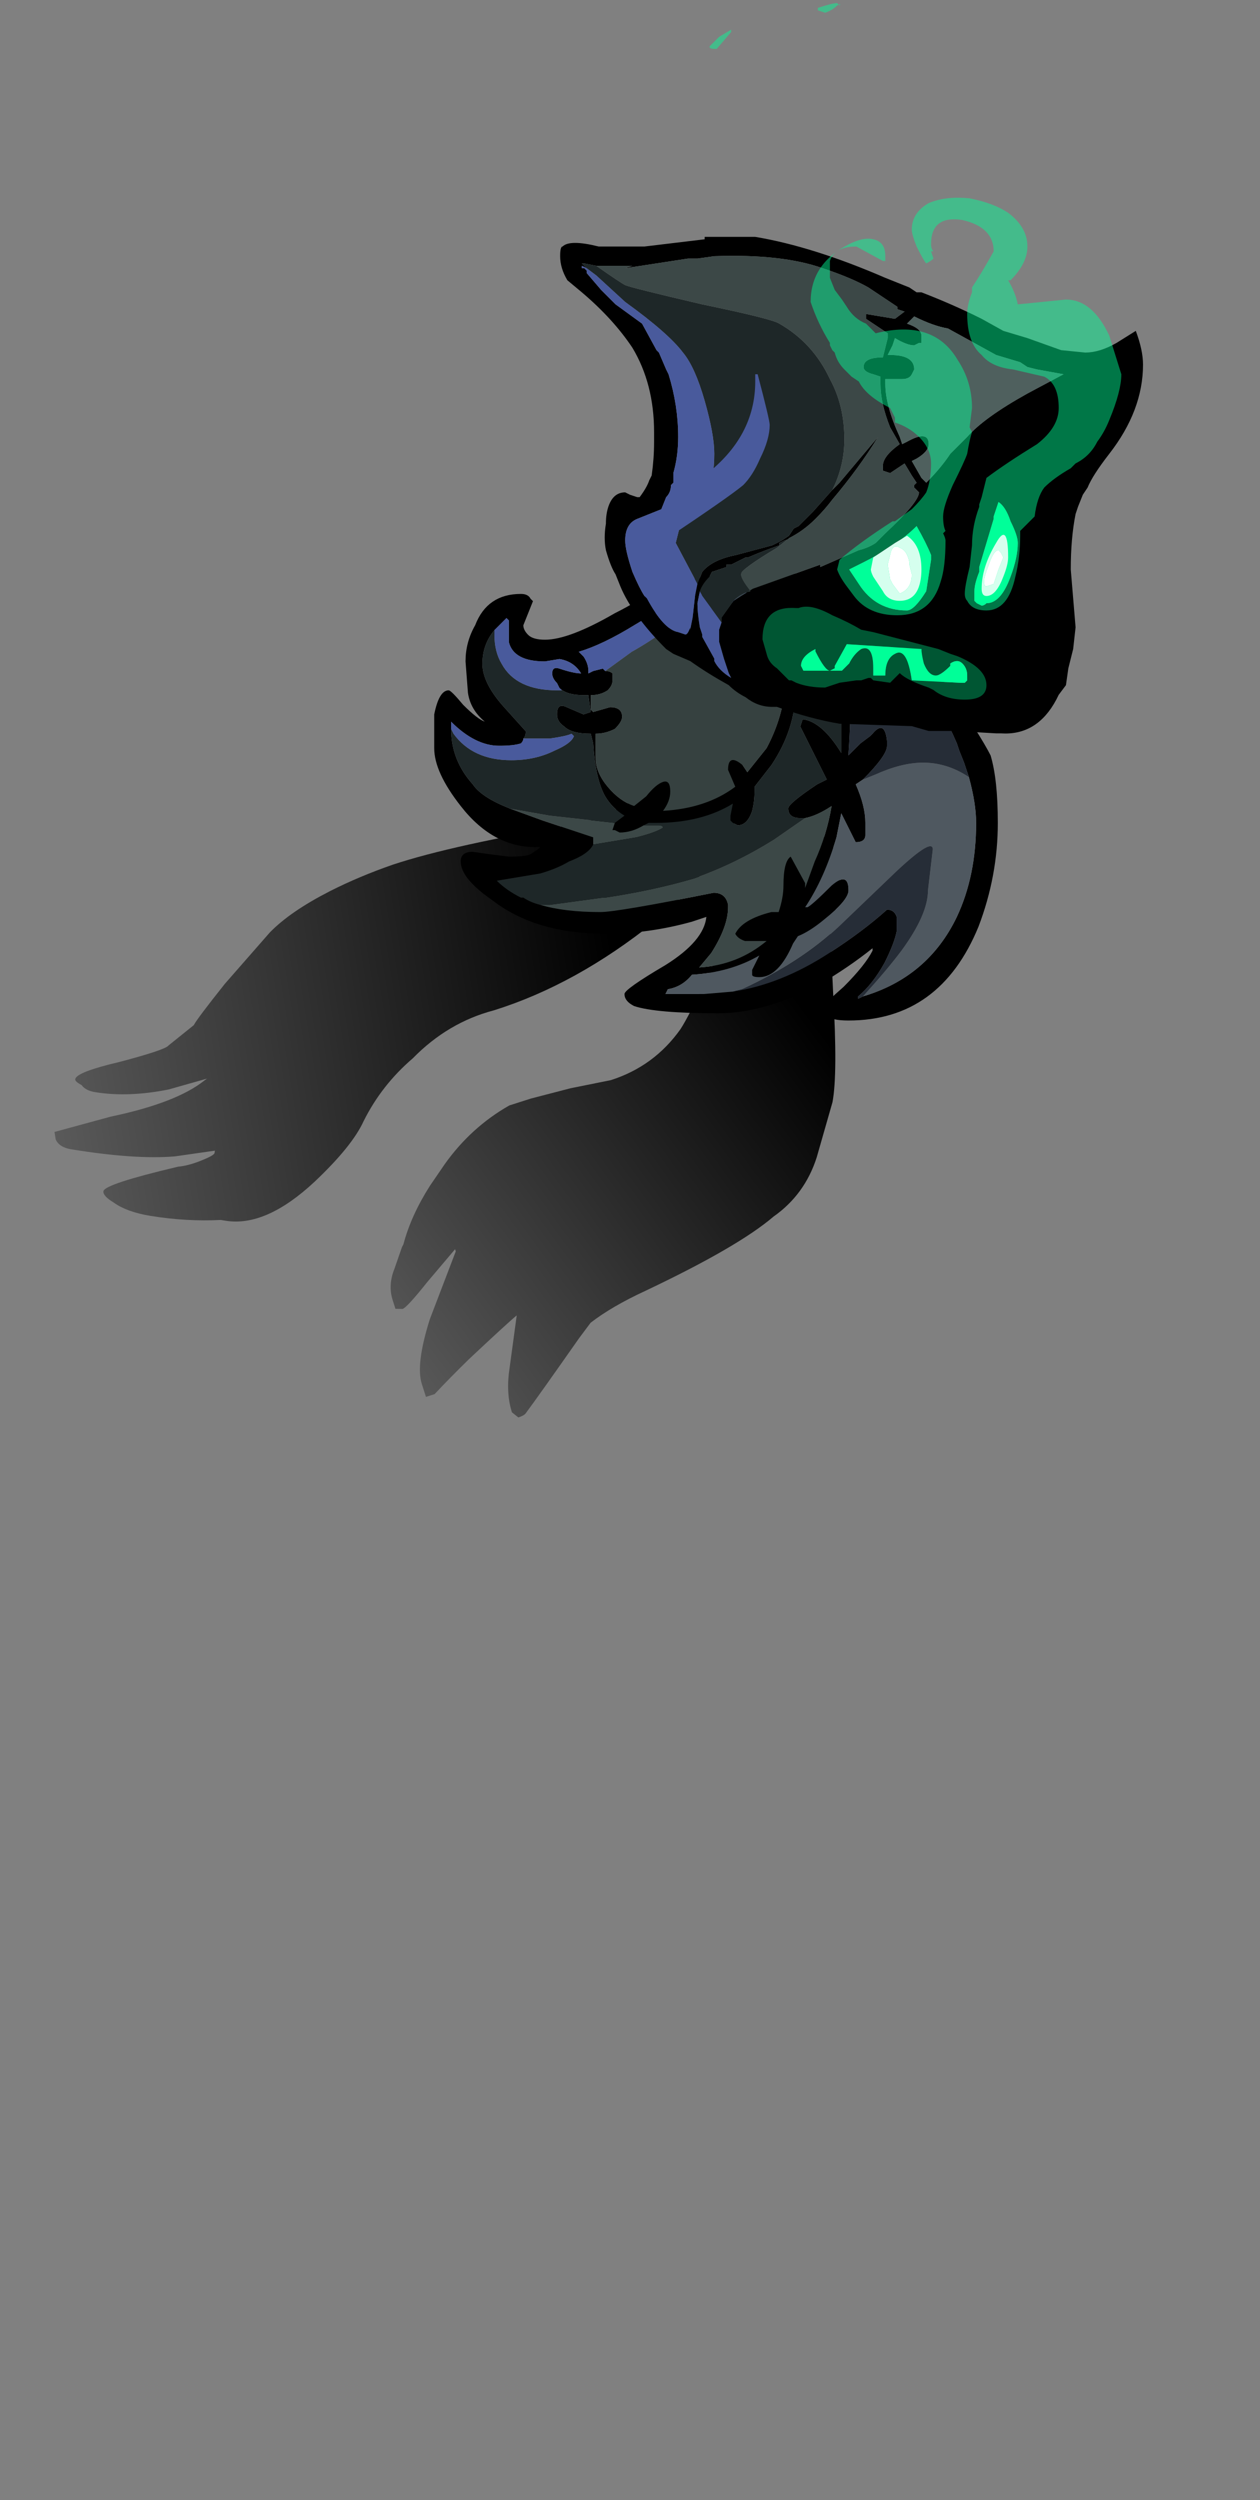 <?xml version="1.0" encoding="UTF-8" standalone="no"?>
<svg xmlns:ffdec="https://www.free-decompiler.com/flash" xmlns:xlink="http://www.w3.org/1999/xlink" ffdec:objectType="frame" height="363.05px" width="183.1px" xmlns="http://www.w3.org/2000/svg">
  <rect width="100%" height="100%" fill="#808080" stroke="none"/>
  <g transform="matrix(1.0, 0.0, 0.0, 1.0, 87.35, 191.6)">
    <use ffdec:characterId="397" ffdec:characterName="a_LostSoulArm17" height="72.1" transform="matrix(0.898, -0.287, 0.287, 0.898, -44.349, -46.789)" width="86.1" xlink:href="#sprite0"/>
    <use ffdec:characterId="401" ffdec:characterName="a_LostSoulArm15" height="79.45" transform="matrix(0.987, 0.16, -0.16, 0.987, -68.288, -95.962)" width="91.0" xlink:href="#sprite1"/>
    <use ffdec:characterId="359" ffdec:characterName="a_LostSoulBody03" height="65.1" transform="matrix(1.0, 0.0, 0.0, 1.0, -24.25, -108.5)" width="81.9" xlink:href="#sprite2"/>
    <use ffdec:characterId="380" ffdec:characterName="a_LostSoulHead03" height="106.05" transform="matrix(1.0, 0.0, 0.0, 1.0, -5.95, -191.15)" width="84.7" xlink:href="#sprite3"/>
  </g>
  <defs>
    <g id="sprite0" transform="matrix(1.0, 0.0, 0.0, 1.0, 43.05, 72.1)">
      <use ffdec:characterId="396" height="10.3" transform="matrix(7.0, 0.0, 0.0, 7.0, -43.05, -72.1)" width="12.3" xlink:href="#shape0"/>
    </g>
    <g id="shape0" transform="matrix(1.0, 0.0, 0.0, 1.0, 6.15, 10.3)">
      <path d="M5.2 -10.2 Q6.15 -10.55 6.15 -9.55 6.15 -9.15 5.6 -8.25 L5.5 -8.1 5.15 -6.8 Q4.7 -5.05 4.4 -4.5 L3.7 -3.45 Q3.2 -2.75 2.4 -2.5 1.45 -2.1 -0.8 -1.8 -1.6 -1.7 -2.15 -1.5 L-2.5 -1.25 Q-3.75 -0.3 -4.1 -0.05 -4.15 0.0 -4.3 0.0 L-4.4 -0.15 Q-4.4 -0.6 -4.15 -1.1 L-3.65 -2.15 Q-3.9 -2.05 -4.95 -1.55 -5.45 -1.3 -5.9 -1.05 L-6.1 -1.05 -6.1 -1.35 Q-6.1 -1.8 -5.5 -2.65 L-4.5 -3.9 -4.5 -3.95 -5.3 -3.45 Q-5.9 -3.05 -6.0 -3.05 L-6.15 -3.1 -6.15 -3.3 Q-6.15 -3.65 -5.9 -3.95 L-5.6 -4.35 -5.55 -4.4 Q-5.2 -4.95 -4.6 -5.45 L-4.15 -5.8 Q-3.35 -6.4 -2.4 -6.6 L-1.9 -6.6 -1.0 -6.55 -0.1 -6.45 Q0.9 -6.45 1.7 -7.05 1.95 -7.25 2.7 -8.05 L3.95 -9.35 4.2 -9.6 4.6 -9.85 Q4.9 -10.1 5.2 -10.2" fill="url(#gradient0)" fill-rule="evenodd" stroke="none"/>
    </g>
    <linearGradient gradientTransform="matrix(-0.01, 0.003, -0.045, -0.135, -5.05, -8.0)" gradientUnits="userSpaceOnUse" id="gradient0" spreadMethod="pad" x1="-819.2" x2="819.2">
      <stop offset="0.0" stop-color="#000000"/>
      <stop offset="1.0" stop-color="#000000" stop-opacity="0.0"/>
    </linearGradient>
    <g id="sprite1" transform="matrix(1.0, 0.0, 0.0, 1.0, 45.5, 79.45)">
      <use ffdec:characterId="400" height="11.35" transform="matrix(7.0, 0.0, 0.0, 7.0, -45.5, -79.45)" width="13.0" xlink:href="#shape1"/>
    </g>
    <g id="shape1" transform="matrix(1.0, 0.0, 0.0, 1.0, 6.5, 11.35)">
      <path d="M5.4 -11.35 L5.45 -11.35 5.5 -11.25 5.7 -11.35 Q6.5 -11.55 6.5 -10.7 6.5 -9.4 5.1 -7.7 3.7 -6.15 2.1 -5.35 1.2 -4.95 0.6 -4.1 0.05 -3.45 -0.2 -2.65 -0.35 -2.1 -1.0 -1.25 -1.85 -0.15 -2.7 -0.15 L-2.8 -0.15 Q-3.5 0.0 -4.25 0.0 -4.75 0.0 -5.05 -0.15 -5.3 -0.25 -5.3 -0.35 -5.3 -0.5 -3.85 -1.1 -3.65 -1.15 -3.4 -1.3 -3.15 -1.45 -3.15 -1.5 L-3.15 -1.55 -3.95 -1.3 Q-4.75 -1.1 -6.1 -1.1 -6.35 -1.1 -6.45 -1.25 L-6.5 -1.4 -5.4 -1.9 Q-4.1 -2.4 -3.6 -2.95 L-3.55 -3.0 -4.3 -2.65 Q-5.1 -2.35 -5.8 -2.35 -6.0 -2.35 -6.1 -2.45 -6.25 -2.5 -6.25 -2.55 -6.25 -2.7 -5.4 -3.05 -4.5 -3.45 -4.45 -3.55 L-4.0 -4.05 Q-3.95 -4.2 -3.5 -5.0 L-2.75 -6.2 Q-2.4 -6.7 -1.65 -7.25 -1.1 -7.65 -0.45 -8.0 0.7 -8.6 3.2 -9.45 3.85 -9.7 4.55 -10.4 5.0 -10.85 5.4 -11.35" fill="url(#gradient1)" fill-rule="evenodd" stroke="none"/>
    </g>
    <linearGradient gradientTransform="matrix(-0.01, 0.003, -0.045, -0.135, -5.05, -8.0)" gradientUnits="userSpaceOnUse" id="gradient1" spreadMethod="pad" x1="-819.2" x2="819.2">
      <stop offset="0.0" stop-color="#000000"/>
      <stop offset="1.0" stop-color="#000000" stop-opacity="0.0"/>
    </linearGradient>
    <g id="sprite2" transform="matrix(1.0, 0.0, 0.0, 1.0, 40.95, 65.1)">
      <use ffdec:characterId="358" height="9.3" transform="matrix(7.0, 0.0, 0.0, 7.0, -40.95, -65.1)" width="11.7" xlink:href="#shape2"/>
    </g>
    <g id="shape2" transform="matrix(1.0, 0.0, 0.0, 1.0, 5.85, 9.3)">
      <path d="M2.85 -8.85 L3.5 -8.45 Q4.05 -8.1 4.75 -7.0 5.5 -5.9 5.7 -5.5 5.85 -5.0 5.85 -4.1 5.85 -3.0 5.45 -1.95 4.65 0.0 2.75 0.0 2.4 0.0 2.3 -0.1 2.25 -0.15 2.25 -0.3 2.25 -0.35 2.65 -0.7 3.1 -1.15 3.25 -1.45 L3.25 -1.5 Q2.75 -1.1 2.15 -0.75 1.0 -0.15 0.05 -0.15 -1.25 -0.15 -1.7 -0.3 -1.9 -0.4 -1.9 -0.55 -1.9 -0.65 -1.05 -1.15 -0.25 -1.65 -0.2 -2.15 L-0.5 -2.05 Q-1.4 -1.8 -2.3 -1.8 -3.75 -1.8 -4.65 -2.5 -5.3 -2.95 -5.3 -3.3 -5.3 -3.5 -5.05 -3.5 L-4.7 -3.45 -4.3 -3.4 Q-3.95 -3.4 -3.85 -3.45 L-3.7 -3.55 -3.65 -3.6 Q-4.6 -3.55 -5.3 -4.45 -5.85 -5.15 -5.85 -5.65 L-5.85 -6.35 Q-5.75 -6.85 -5.55 -6.85 -5.5 -6.85 -5.25 -6.55 -4.95 -6.25 -4.8 -6.2 -5.1 -6.45 -5.15 -6.8 L-5.2 -7.45 Q-5.2 -7.85 -5.0 -8.2 -4.75 -8.85 -4.05 -8.85 -3.9 -8.85 -3.85 -8.75 L-3.8 -8.7 -4.0 -8.2 Q-4.0 -8.1 -3.9 -8.0 -3.8 -7.9 -3.55 -7.9 -3.05 -7.9 -2.1 -8.45 -1.6 -8.7 -1.1 -9.05 1.45 -9.55 2.1 -9.1 2.6 -9.0 2.85 -8.85 M0.75 -8.8 L0.5 -8.95 0.2 -8.9 0.15 -8.95 Q-0.55 -8.9 -1.7 -8.2 -2.35 -7.8 -2.85 -7.65 L-2.75 -7.55 Q-2.65 -7.4 -2.65 -7.25 L-2.65 -7.2 -2.55 -7.25 -2.35 -7.3 -2.3 -7.25 Q-2.2 -7.25 -2.15 -7.2 L-2.15 -7.05 Q-2.15 -6.95 -2.25 -6.85 -2.4 -6.75 -2.6 -6.75 L-2.6 -6.45 -2.55 -6.4 -2.2 -6.5 Q-1.95 -6.5 -1.95 -6.3 -1.95 -6.2 -2.1 -6.05 -2.3 -5.95 -2.5 -5.95 L-2.5 -5.45 Q-2.5 -5.15 -2.25 -4.85 -2.0 -4.55 -1.7 -4.45 L-1.45 -4.65 Q-1.25 -4.9 -1.1 -4.95 -0.95 -5.0 -0.95 -4.75 -0.95 -4.55 -1.1 -4.35 -0.2 -4.4 0.4 -4.85 L0.25 -5.2 Q0.25 -5.55 0.55 -5.3 L0.65 -5.15 1.05 -5.65 Q1.45 -6.4 1.45 -7.2 1.45 -7.6 1.15 -8.25 0.95 -8.6 0.75 -8.8 M5.25 -5.05 L5.15 -5.35 5.05 -5.6 5.0 -5.75 Q4.7 -6.45 4.3 -7.0 3.5 -8.15 2.3 -8.65 L2.45 -8.3 Q2.8 -7.5 2.8 -7.05 2.8 -6.25 2.75 -5.55 L2.75 -5.5 3.0 -5.75 3.2 -5.9 3.25 -5.95 Q3.5 -6.25 3.55 -5.8 L3.55 -5.7 Q3.55 -5.5 3.05 -5.0 L2.9 -4.9 Q3.1 -4.45 3.1 -4.1 L3.1 -3.85 Q3.1 -3.7 2.9 -3.7 L2.6 -4.3 2.5 -3.8 Q2.25 -2.95 1.85 -2.35 L1.9 -2.35 Q2.0 -2.4 2.4 -2.8 2.75 -3.1 2.75 -2.7 2.75 -2.5 2.25 -2.1 1.95 -1.85 1.7 -1.75 L1.6 -1.6 Q1.3 -0.9 0.9 -0.9 0.75 -0.9 0.75 -0.95 L0.75 -1.05 0.9 -1.35 Q0.3 -1.0 -0.5 -0.95 -0.7 -0.7 -1.0 -0.65 L-1.05 -0.55 -0.25 -0.55 0.35 -0.6 Q1.35 -0.75 2.35 -1.4 3.05 -1.85 3.55 -2.3 3.7 -2.3 3.75 -2.15 L3.75 -1.9 3.75 -1.85 Q3.7 -1.6 3.5 -1.2 3.25 -0.75 2.95 -0.5 L2.95 -0.45 3.05 -0.5 Q4.4 -0.9 5.0 -2.15 5.4 -3.0 5.4 -4.1 5.4 -4.5 5.25 -5.05 M1.85 -4.2 L1.75 -4.2 Q1.5 -4.2 1.5 -4.4 1.5 -4.5 2.1 -4.9 L2.3 -5.0 1.75 -6.1 1.8 -6.25 Q2.2 -6.2 2.6 -5.55 L2.6 -6.45 Q2.6 -7.3 2.1 -8.2 L1.75 -8.8 Q1.3 -8.9 0.75 -8.95 1.2 -8.75 1.4 -8.2 1.65 -7.65 1.65 -6.85 1.65 -6.05 1.15 -5.3 L0.8 -4.85 0.8 -4.75 Q0.8 -4.55 0.75 -4.35 0.65 -4.05 0.45 -4.05 L0.35 -4.1 0.3 -4.15 0.3 -4.25 0.35 -4.5 Q-0.3 -4.1 -1.25 -4.1 L-1.4 -4.1 -1.5 -4.05 Q-1.75 -3.9 -2.0 -3.9 L-2.1 -3.95 -2.15 -3.95 -2.1 -4.1 -1.9 -4.25 Q-2.15 -4.4 -2.3 -4.65 -2.5 -5.0 -2.55 -5.75 L-2.6 -5.95 Q-3.0 -5.95 -3.15 -6.1 -3.3 -6.2 -3.3 -6.35 -3.3 -6.6 -3.1 -6.5 L-2.75 -6.35 -2.6 -6.4 -2.65 -6.75 -2.75 -6.75 Q-3.1 -6.75 -3.25 -6.9 L-3.3 -7.0 Q-3.4 -7.1 -3.4 -7.2 -3.4 -7.35 -3.25 -7.3 -2.95 -7.2 -2.8 -7.2 -2.95 -7.45 -3.25 -7.5 L-3.55 -7.45 Q-4.2 -7.45 -4.3 -7.85 L-4.3 -8.3 -4.35 -8.35 -4.6 -8.1 Q-4.85 -7.8 -4.85 -7.4 -4.85 -7.0 -4.4 -6.5 L-3.95 -6.0 Q-3.95 -5.9 -4.0 -5.85 -4.0 -5.8 -4.05 -5.75 -4.2 -5.7 -4.5 -5.7 -5.0 -5.7 -5.5 -6.2 L-5.5 -6.05 Q-5.5 -5.4 -5.05 -4.9 -4.85 -4.6 -4.15 -4.35 L-3.6 -4.15 -2.55 -3.8 -2.55 -3.65 Q-2.65 -3.45 -3.05 -3.3 -3.3 -3.15 -3.65 -3.05 L-4.55 -2.9 Q-4.35 -2.7 -4.05 -2.55 L-4.0 -2.55 Q-3.85 -2.45 -3.65 -2.4 -3.15 -2.25 -2.4 -2.25 -2.05 -2.25 -0.05 -2.65 0.2 -2.65 0.25 -2.4 L0.25 -2.35 Q0.25 -1.95 -0.1 -1.4 L-0.35 -1.1 Q0.45 -1.15 1.05 -1.65 L0.6 -1.65 Q0.45 -1.7 0.4 -1.8 0.55 -2.1 1.15 -2.25 L1.3 -2.25 Q1.4 -2.55 1.4 -2.8 1.4 -3.3 1.55 -3.4 L1.85 -2.85 1.85 -2.75 2.05 -3.3 Q2.3 -3.85 2.4 -4.45 2.1 -4.25 1.85 -4.2" fill="#000000" fill-rule="evenodd" stroke="none"/>
      <path d="M-1.5 -4.05 L-1.2 -4.05 Q-1.1 -4.05 -1.1 -4.0 -1.25 -3.9 -1.65 -3.8 L-2.55 -3.65 -2.55 -3.8 -3.6 -4.15 -4.15 -4.35 -4.3 -4.4 -3.45 -4.25 -2.1 -4.1 -2.15 -3.95 -2.1 -3.95 -2.0 -3.9 Q-1.75 -3.9 -1.5 -4.05 M-3.65 -2.4 L-3.45 -2.4 -2.35 -2.55 -2.3 -2.55 Q-1.3 -2.7 -0.45 -2.95 0.4 -3.25 1.2 -3.75 L1.85 -4.2 Q2.1 -4.25 2.4 -4.45 2.3 -3.85 2.05 -3.3 L1.85 -2.75 1.85 -2.85 1.55 -3.4 Q1.4 -3.3 1.4 -2.8 1.4 -2.55 1.3 -2.25 L1.15 -2.25 Q0.55 -2.1 0.4 -1.8 0.45 -1.7 0.6 -1.65 L1.05 -1.65 Q0.45 -1.15 -0.35 -1.1 L-0.1 -1.4 Q0.25 -1.95 0.25 -2.35 L0.25 -2.4 Q0.2 -2.65 -0.05 -2.65 -2.05 -2.25 -2.4 -2.25 -3.15 -2.25 -3.65 -2.4" fill="#3c4847" fill-rule="evenodd" stroke="none"/>
      <path d="M3.05 -5.0 L3.3 -5.1 Q3.85 -5.35 4.3 -5.35 4.8 -5.35 5.25 -5.05 5.4 -4.5 5.4 -4.1 5.4 -3.0 5.0 -2.15 4.4 -0.9 3.05 -0.5 3.55 -1.05 3.85 -1.45 4.4 -2.2 4.4 -2.7 L4.5 -3.55 Q4.5 -3.8 3.75 -3.1 L2.55 -1.95 Q1.75 -1.2 0.55 -0.65 L0.35 -0.6 -0.25 -0.55 -1.05 -0.55 -1.0 -0.65 Q-0.7 -0.7 -0.5 -0.95 0.3 -1.0 0.9 -1.35 L0.75 -1.05 0.75 -0.95 Q0.75 -0.9 0.9 -0.9 1.3 -0.9 1.6 -1.6 L1.7 -1.75 Q1.95 -1.85 2.25 -2.1 2.75 -2.5 2.75 -2.7 2.75 -3.1 2.4 -2.8 2.0 -2.4 1.9 -2.35 L1.85 -2.35 Q2.25 -2.95 2.5 -3.8 L2.6 -4.3 2.9 -3.7 Q3.1 -3.7 3.1 -3.85 L3.1 -4.1 Q3.1 -4.45 2.9 -4.9 L3.05 -5.0 M3.75 -1.85 L3.75 -1.9 3.75 -1.85" fill="#4f5860" fill-rule="evenodd" stroke="none"/>
      <path d="M-2.3 -7.25 L-1.75 -7.65 Q-1.3 -7.9 -0.85 -8.25 -0.65 -8.4 0.45 -8.7 L0.75 -8.8 Q0.95 -8.6 1.15 -8.25 1.45 -7.6 1.45 -7.2 1.45 -6.4 1.05 -5.65 L0.65 -5.15 0.55 -5.3 Q0.25 -5.55 0.25 -5.2 L0.4 -4.85 Q-0.2 -4.4 -1.1 -4.35 -0.95 -4.55 -0.95 -4.75 -0.95 -5.0 -1.1 -4.95 -1.25 -4.9 -1.45 -4.65 L-1.7 -4.45 Q-2.0 -4.55 -2.25 -4.85 -2.5 -5.15 -2.5 -5.45 L-2.5 -5.95 Q-2.3 -5.95 -2.1 -6.05 -1.95 -6.2 -1.95 -6.3 -1.95 -6.5 -2.2 -6.5 L-2.55 -6.4 -2.6 -6.45 -2.6 -6.75 Q-2.4 -6.75 -2.25 -6.85 -2.15 -6.95 -2.15 -7.05 L-2.15 -7.2 Q-2.2 -7.25 -2.3 -7.25" fill="#364140" fill-rule="evenodd" stroke="none"/>
      <path d="M-1.5 -4.05 L-1.4 -4.1 -1.25 -4.1 Q-0.3 -4.1 0.35 -4.5 L0.3 -4.25 0.3 -4.15 0.35 -4.1 0.45 -4.05 Q0.65 -4.05 0.75 -4.35 0.8 -4.55 0.8 -4.75 L0.8 -4.85 1.15 -5.3 Q1.65 -6.05 1.65 -6.85 1.65 -7.65 1.4 -8.2 1.2 -8.75 0.75 -8.95 1.3 -8.9 1.75 -8.8 L2.1 -8.2 Q2.6 -7.3 2.6 -6.45 L2.6 -5.55 Q2.2 -6.2 1.8 -6.25 L1.75 -6.1 2.3 -5.0 2.1 -4.9 Q1.5 -4.5 1.5 -4.4 1.5 -4.2 1.75 -4.2 L1.85 -4.2 1.2 -3.75 Q0.4 -3.25 -0.45 -2.95 -1.3 -2.7 -2.3 -2.55 L-2.35 -2.55 -3.45 -2.4 -3.65 -2.4 Q-3.85 -2.45 -4.0 -2.55 L-4.05 -2.55 Q-4.35 -2.7 -4.55 -2.9 L-3.65 -3.05 Q-3.3 -3.15 -3.05 -3.3 -2.65 -3.45 -2.55 -3.65 L-1.65 -3.8 Q-1.25 -3.9 -1.1 -4.0 -1.1 -4.05 -1.2 -4.05 L-1.5 -4.05 M-4.0 -5.85 Q-3.95 -5.9 -3.95 -6.0 L-4.4 -6.5 Q-4.85 -7.0 -4.85 -7.4 -4.85 -7.8 -4.6 -8.1 L-4.6 -8.0 Q-4.6 -7.65 -4.45 -7.4 -4.15 -6.85 -3.3 -6.85 L-3.2 -6.85 -3.25 -6.9 Q-3.1 -6.75 -2.75 -6.75 L-2.65 -6.75 -2.6 -6.4 -2.75 -6.35 -3.1 -6.5 Q-3.3 -6.6 -3.3 -6.35 -3.3 -6.2 -3.15 -6.1 -3.0 -5.95 -2.6 -5.95 L-2.55 -5.75 Q-2.5 -5.0 -2.3 -4.65 -2.15 -4.4 -1.9 -4.25 L-2.1 -4.1 -3.45 -4.25 -4.3 -4.4 -4.15 -4.35 Q-4.85 -4.6 -5.05 -4.9 -5.5 -5.4 -5.5 -6.05 L-5.45 -5.95 Q-5.05 -5.4 -4.25 -5.4 -3.75 -5.4 -3.35 -5.6 -3.0 -5.75 -2.95 -5.9 L-3.0 -5.95 Q-3.1 -5.9 -3.45 -5.85 L-4.0 -5.85" fill="#1e2728" fill-rule="evenodd" stroke="none"/>
      <path d="M3.05 -5.0 Q3.55 -5.5 3.55 -5.7 L3.55 -5.8 Q3.5 -6.25 3.25 -5.95 L3.2 -5.9 3.0 -5.75 2.75 -5.5 2.75 -5.55 Q2.8 -6.25 2.8 -7.05 2.8 -7.5 2.45 -8.3 L2.3 -8.65 Q3.5 -8.15 4.3 -7.0 4.7 -6.45 5.0 -5.75 L5.05 -5.6 5.15 -5.35 5.25 -5.05 Q4.8 -5.35 4.3 -5.35 3.85 -5.35 3.3 -5.1 L3.05 -5.0 M3.05 -0.5 L2.95 -0.45 2.95 -0.5 Q3.25 -0.75 3.5 -1.2 3.7 -1.6 3.75 -1.85 L3.75 -1.9 3.75 -2.15 Q3.7 -2.3 3.55 -2.3 3.05 -1.85 2.35 -1.4 1.35 -0.75 0.35 -0.6 L0.55 -0.65 Q1.75 -1.2 2.55 -1.95 L3.75 -3.1 Q4.5 -3.8 4.5 -3.55 L4.4 -2.7 Q4.4 -2.2 3.85 -1.45 3.55 -1.05 3.05 -0.5" fill="#262d37" fill-rule="evenodd" stroke="none"/>
      <path d="M-2.3 -7.25 L-2.35 -7.3 -2.55 -7.25 -2.65 -7.2 -2.65 -7.25 Q-2.65 -7.4 -2.75 -7.55 L-2.85 -7.65 Q-2.35 -7.8 -1.7 -8.2 -0.55 -8.9 0.15 -8.95 L0.2 -8.9 0.5 -8.95 0.75 -8.8 0.45 -8.7 Q-0.65 -8.4 -0.85 -8.25 -1.3 -7.9 -1.75 -7.65 L-2.3 -7.25 M-4.0 -5.85 L-3.45 -5.85 Q-3.1 -5.9 -3.0 -5.95 L-2.95 -5.9 Q-3.0 -5.75 -3.35 -5.6 -3.75 -5.4 -4.25 -5.4 -5.05 -5.4 -5.45 -5.95 L-5.5 -6.05 -5.5 -6.2 Q-5.0 -5.7 -4.5 -5.7 -4.2 -5.7 -4.05 -5.75 -4.0 -5.8 -4.0 -5.85 M-3.25 -6.9 L-3.2 -6.85 -3.3 -6.85 Q-4.15 -6.85 -4.45 -7.4 -4.6 -7.65 -4.6 -8.0 L-4.6 -8.1 -4.35 -8.35 -4.3 -8.3 -4.3 -7.85 Q-4.2 -7.45 -3.55 -7.45 L-3.25 -7.5 Q-2.95 -7.45 -2.8 -7.2 -2.95 -7.2 -3.25 -7.3 -3.4 -7.35 -3.4 -7.2 -3.4 -7.1 -3.3 -7.0 L-3.25 -6.9" fill="#495a9c" fill-rule="evenodd" stroke="none"/>
    </g>
    <g id="sprite3" transform="matrix(1.0, 0.0, 0.0, 1.0, 42.0, 105.0)">
      <use ffdec:characterId="379" height="15.15" transform="matrix(7.0, 0.0, 0.0, 7.0, -42.0, -105.0)" width="12.1" xlink:href="#shape3"/>
    </g>
    <g id="shape3" transform="matrix(1.0, 0.0, 0.0, 1.0, 6.0, 15.0)">
      <path d="M5.95 -8.2 Q6.1 -7.8 6.1 -7.5 6.1 -6.55 5.4 -5.65 5.05 -5.2 4.95 -4.95 L4.85 -4.8 4.75 -4.55 4.7 -4.4 Q4.6 -3.9 4.6 -3.25 L4.7 -2.05 4.65 -1.6 4.55 -1.2 4.5 -0.85 4.35 -0.65 4.3 -0.55 Q3.9 0.2 3.15 0.15 L3.05 0.15 2.2 0.1 1.65 0.1 1.3 0.0 -0.2 -0.05 Q-0.8 -0.15 -1.5 -0.4 L-1.6 -0.4 Q-1.9 -0.4 -2.15 -0.6 -2.35 -0.7 -2.5 -0.85 -2.95 -1.1 -3.3 -1.35 L-3.65 -1.5 -3.8 -1.6 Q-4.5 -2.3 -4.75 -2.9 L-4.85 -3.15 Q-4.95 -3.3 -5.05 -3.65 -5.1 -3.9 -5.05 -4.2 -5.05 -4.4 -5.0 -4.55 -4.9 -4.85 -4.65 -4.85 L-4.55 -4.8 -4.4 -4.75 -4.35 -4.75 Q-4.2 -4.95 -4.15 -5.1 L-4.1 -5.2 Q-4.05 -5.55 -4.05 -5.9 L-4.05 -6.1 Q-4.05 -7.1 -4.5 -7.85 -4.9 -8.45 -5.55 -9.0 L-5.85 -9.25 Q-6.0 -9.5 -6.0 -9.75 -6.0 -9.95 -5.95 -9.95 -5.8 -10.1 -5.2 -9.95 L-4.25 -9.95 -3.0 -10.1 -3.0 -10.15 -1.95 -10.15 Q-0.75 -9.95 0.75 -9.3 L1.25 -9.1 1.4 -9.0 1.5 -9.0 Q2.15 -8.75 2.75 -8.45 L3.2 -8.2 3.7 -8.05 4.4 -7.8 4.9 -7.75 Q5.2 -7.75 5.55 -7.95 L5.95 -8.2 M1.2 -8.35 Q1.5 -8.25 1.5 -8.1 L1.5 -7.95 1.45 -7.95 1.35 -7.9 Q1.2 -7.9 0.95 -8.05 L0.9 -7.9 0.8 -7.7 0.85 -7.7 Q1.35 -7.7 1.35 -7.4 L1.3 -7.3 Q1.25 -7.2 1.1 -7.2 L0.75 -7.2 0.75 -7.1 Q0.75 -6.65 1.05 -6.0 L1.1 -5.85 1.2 -5.9 Q1.65 -6.15 1.65 -5.85 1.65 -5.7 1.4 -5.55 L1.3 -5.5 1.5 -5.15 1.6 -5.05 Q1.9 -5.35 2.1 -5.65 L2.45 -6.0 Q2.8 -6.4 3.7 -6.9 L4.45 -7.3 3.9 -7.4 3.7 -7.45 3.55 -7.55 3.05 -7.7 2.05 -8.25 Q1.75 -8.3 1.35 -8.5 L1.2 -8.35 M-2.4 -2.6 Q-2.25 -2.7 -2.0 -2.85 L-0.6 -3.35 -0.6 -3.3 0.2 -3.65 Q0.4 -3.7 0.55 -3.8 L0.75 -4.0 Q1.45 -4.65 1.45 -4.85 L1.35 -4.95 1.35 -5.0 1.4 -5.05 1.3 -5.2 1.15 -5.45 0.85 -5.25 0.7 -5.3 0.7 -5.4 Q0.7 -5.6 1.05 -5.85 L0.85 -6.2 Q0.65 -6.7 0.65 -7.1 L0.65 -7.25 0.5 -7.3 Q0.3 -7.35 0.3 -7.45 0.3 -7.65 0.7 -7.65 L0.8 -8.05 0.8 -8.15 0.35 -8.45 0.35 -8.55 0.95 -8.45 1.15 -8.6 1.0 -8.65 1.0 -8.7 0.4 -9.1 Q0.05 -9.3 -0.55 -9.5 -1.4 -9.8 -2.8 -9.75 L-3.15 -9.7 -3.35 -9.7 -4.65 -9.5 -4.5 -9.55 -5.25 -9.55 -5.5 -9.6 -5.55 -9.6 -5.45 -9.5 -5.55 -9.55 -5.55 -9.5 -5.5 -9.5 -5.45 -9.45 -5.45 -9.4 -5.15 -9.05 -4.85 -8.75 -4.3 -8.35 -4.0 -7.8 -3.95 -7.75 -3.8 -7.4 -3.75 -7.3 Q-3.55 -6.65 -3.55 -6.0 -3.55 -5.6 -3.65 -5.25 L-3.65 -5.05 -3.7 -5.0 Q-3.7 -4.85 -3.8 -4.75 L-3.9 -4.5 -4.4 -4.3 Q-4.65 -4.2 -4.65 -3.85 -4.65 -3.65 -4.5 -3.2 -4.35 -2.85 -4.25 -2.7 L-4.2 -2.65 Q-3.85 -2.0 -3.55 -1.95 L-3.4 -1.9 Q-3.35 -1.9 -3.3 -2.05 L-3.3 -2.0 -3.25 -2.25 -3.2 -2.7 -3.15 -2.95 -3.05 -3.2 Q-2.85 -3.45 -2.35 -3.55 L-1.6 -3.75 -1.4 -3.85 -1.25 -3.95 -1.15 -4.1 -1.05 -4.15 -0.75 -4.45 -0.35 -4.9 -0.2 -5.05 0.6 -6.0 Q0.2 -5.35 -0.35 -4.7 -0.5 -4.5 -0.7 -4.3 -0.95 -4.05 -1.25 -3.9 L-1.2 -3.9 -1.35 -3.85 -1.45 -3.8 -1.45 -3.75 Q-1.75 -3.65 -2.1 -3.5 L-2.15 -3.5 -2.45 -3.35 -2.55 -3.35 -2.55 -3.3 -2.85 -3.2 -2.9 -3.1 Q-3.05 -2.95 -3.1 -2.8 L-3.15 -2.55 Q-3.15 -2.35 -3.1 -2.05 L-3.05 -1.9 -3.05 -1.85 -2.8 -1.4 -2.8 -1.35 Q-2.7 -1.15 -2.45 -1.0 L-2.5 -1.1 -2.6 -1.4 -2.7 -1.75 -2.7 -2.0 -2.65 -2.15 -2.65 -2.25 -2.4 -2.6 M3.4 -8.8 L3.4 -8.8 M3.1 -4.7 L3.1 -4.65 3.0 -4.35 3.0 -4.3 2.7 -3.3 2.7 -3.2 Q2.6 -2.95 2.6 -2.8 L2.6 -2.6 2.65 -2.55 2.75 -2.5 Q2.8 -2.5 2.85 -2.55 3.15 -2.55 3.35 -3.1 3.5 -3.5 3.5 -3.8 3.5 -3.95 3.35 -4.25 3.25 -4.55 3.1 -4.65 L3.1 -4.7 M1.7 -3.55 Q1.6 -3.8 1.4 -4.15 1.0 -3.75 0.3 -3.4 L0.0 -3.25 0.2 -2.95 Q0.55 -2.4 1.2 -2.4 1.35 -2.4 1.6 -2.8 L1.7 -3.45 1.7 -3.55 M0.5 -1.05 L0.75 -1.05 Q0.75 -1.4 0.95 -1.5 1.2 -1.65 1.3 -0.95 L2.3 -0.9 2.4 -0.9 2.45 -0.95 2.45 -1.05 Q2.45 -1.2 2.35 -1.3 2.25 -1.4 2.1 -1.3 L2.1 -1.25 Q1.9 -1.05 1.8 -1.05 1.65 -1.05 1.55 -1.3 1.5 -1.5 1.5 -1.6 L-0.05 -1.7 -0.3 -1.25 -0.3 -1.2 -0.4 -1.15 Q-0.5 -1.15 -0.7 -1.55 L-0.7 -1.6 Q-1.0 -1.45 -1.0 -1.25 L-0.95 -1.15 -0.15 -1.15 0.0 -1.3 Q0.1 -1.5 0.25 -1.6 0.5 -1.7 0.5 -1.2 L0.5 -1.05" fill="#000000" fill-rule="evenodd" stroke="none"/>
      <path d="M1.7 -3.55 L1.7 -3.45 1.6 -2.8 Q1.35 -2.4 1.2 -2.4 0.55 -2.4 0.2 -2.95 L0.0 -3.25 0.3 -3.4 Q1.0 -3.75 1.4 -4.15 1.6 -3.8 1.7 -3.55 M3.1 -4.7 L3.1 -4.65 Q3.25 -4.55 3.35 -4.25 3.5 -3.95 3.5 -3.8 3.5 -3.5 3.35 -3.1 3.15 -2.55 2.85 -2.55 2.8 -2.5 2.75 -2.5 L2.65 -2.55 2.6 -2.6 2.6 -2.8 Q2.6 -2.95 2.7 -3.2 L2.7 -3.3 3.0 -4.3 3.0 -4.35 3.1 -4.65 3.1 -4.7 M0.5 -1.05 L0.5 -1.2 Q0.5 -1.7 0.25 -1.6 0.1 -1.5 0.0 -1.3 L-0.15 -1.15 -0.95 -1.15 -1.0 -1.25 Q-1.0 -1.45 -0.7 -1.6 L-0.7 -1.55 Q-0.5 -1.15 -0.4 -1.15 L-0.3 -1.2 -0.3 -1.25 -0.05 -1.7 1.5 -1.6 Q1.5 -1.5 1.55 -1.3 1.65 -1.05 1.8 -1.05 1.9 -1.05 2.1 -1.25 L2.1 -1.3 Q2.25 -1.4 2.35 -1.3 2.45 -1.2 2.45 -1.05 L2.45 -0.95 2.4 -0.9 2.3 -0.9 1.3 -0.95 Q1.2 -1.65 0.95 -1.5 0.75 -1.4 0.75 -1.05 L0.5 -1.05" fill="#00ff99" fill-rule="evenodd" stroke="none"/>
      <path d="M-2.4 -2.6 L-2.65 -2.25 -2.65 -2.15 -3.05 -2.7 -3.1 -2.8 Q-3.05 -2.95 -2.9 -3.1 L-2.85 -3.2 -2.55 -3.3 -2.55 -3.35 -2.45 -3.35 -2.15 -3.5 -2.1 -3.5 Q-1.75 -3.65 -1.45 -3.75 L-1.45 -3.8 -1.35 -3.85 -1.2 -3.9 -1.25 -3.9 -1.5 -3.7 Q-2.25 -3.25 -2.25 -3.15 -2.25 -3.05 -2.05 -2.8 -2.25 -2.75 -2.4 -2.6 M-0.35 -4.9 L-0.75 -4.45 -1.05 -4.15 -1.15 -4.1 -1.25 -3.95 -1.4 -3.85 -1.6 -3.75 -2.35 -3.55 Q-2.85 -3.45 -3.05 -3.2 L-3.15 -2.95 -3.6 -3.8 -3.5 -4.2 Q-3.1 -4.5 -2.95 -4.8 -2.8 -5.15 -2.8 -5.65 -2.8 -6.05 -3.0 -6.75 -3.2 -7.45 -3.45 -7.75 -3.75 -8.15 -4.65 -8.8 L-5.25 -9.35 -5.45 -9.5 -5.55 -9.6 -5.5 -9.6 -5.25 -9.55 Q-4.75 -9.2 -4.65 -9.15 -4.55 -9.1 -3.05 -8.75 -1.6 -8.45 -1.45 -8.35 -0.75 -7.95 -0.4 -7.2 -0.1 -6.65 -0.1 -5.95 -0.1 -5.4 -0.35 -4.9" fill="#1e2728" fill-rule="evenodd" stroke="none"/>
      <path d="M1.2 -8.35 L1.35 -8.5 Q1.75 -8.3 2.05 -8.25 L3.05 -7.7 3.55 -7.55 3.7 -7.45 3.9 -7.4 4.45 -7.3 3.7 -6.9 Q2.8 -6.4 2.45 -6.0 L2.1 -5.65 Q1.9 -5.35 1.6 -5.05 L1.5 -5.15 1.3 -5.5 1.4 -5.55 Q1.65 -5.7 1.65 -5.85 1.65 -6.15 1.2 -5.9 L1.1 -5.85 1.05 -6.0 Q0.75 -6.65 0.75 -7.1 L0.75 -7.2 1.1 -7.2 Q1.25 -7.2 1.3 -7.3 L1.35 -7.4 Q1.35 -7.7 0.85 -7.7 L0.8 -7.7 0.9 -7.9 0.95 -8.05 Q1.2 -7.9 1.35 -7.9 L1.45 -7.95 1.5 -7.95 1.5 -8.1 Q1.5 -8.25 1.2 -8.35" fill="#4f605e" fill-rule="evenodd" stroke="none"/>
      <path d="M-5.25 -9.55 L-4.5 -9.55 -4.65 -9.5 -3.35 -9.7 -3.15 -9.7 -2.8 -9.75 Q-1.4 -9.8 -0.55 -9.5 0.05 -9.3 0.4 -9.1 L1.0 -8.7 1.0 -8.65 1.15 -8.6 0.95 -8.45 0.35 -8.55 0.35 -8.45 0.8 -8.15 0.8 -8.05 0.7 -7.65 Q0.3 -7.65 0.3 -7.45 0.3 -7.35 0.5 -7.3 L0.65 -7.25 0.65 -7.1 Q0.65 -6.7 0.85 -6.2 L1.05 -5.85 Q0.7 -5.6 0.7 -5.4 L0.7 -5.3 0.85 -5.25 1.15 -5.45 1.3 -5.2 1.4 -5.05 1.35 -5.0 1.35 -4.95 1.45 -4.85 Q1.45 -4.65 0.75 -4.0 L0.55 -3.8 Q0.4 -3.7 0.2 -3.65 L-0.6 -3.3 -0.6 -3.35 -2.0 -2.85 Q-2.25 -2.7 -2.4 -2.6 -2.25 -2.75 -2.05 -2.8 -2.25 -3.05 -2.25 -3.15 -2.25 -3.25 -1.5 -3.7 L-1.25 -3.9 Q-0.95 -4.05 -0.7 -4.3 -0.5 -4.5 -0.35 -4.7 0.2 -5.35 0.6 -6.0 L-0.2 -5.05 -0.35 -4.9 Q-0.1 -5.4 -0.1 -5.95 -0.1 -6.65 -0.4 -7.2 -0.75 -7.95 -1.45 -8.35 -1.6 -8.45 -3.05 -8.75 -4.55 -9.1 -4.65 -9.15 -4.75 -9.2 -5.25 -9.55" fill="#3c4847" fill-rule="evenodd" stroke="none"/>
      <path d="M-2.65 -2.15 L-2.7 -2.0 -2.7 -1.75 -2.6 -1.4 -2.5 -1.1 -2.45 -1.0 Q-2.7 -1.15 -2.8 -1.35 L-2.8 -1.4 -3.05 -1.85 -3.05 -1.9 -3.1 -2.05 Q-3.15 -2.35 -3.15 -2.55 L-3.1 -2.8 -3.05 -2.7 -2.65 -2.15 M-3.15 -2.95 L-3.2 -2.7 -3.25 -2.25 -3.3 -2.0 -3.3 -2.05 Q-3.35 -1.9 -3.4 -1.9 L-3.55 -1.95 Q-3.85 -2.0 -4.2 -2.65 L-4.25 -2.7 Q-4.35 -2.85 -4.5 -3.2 -4.65 -3.65 -4.65 -3.85 -4.65 -4.2 -4.4 -4.3 L-3.9 -4.5 -3.8 -4.75 Q-3.7 -4.85 -3.7 -5.0 L-3.65 -5.05 -3.65 -5.25 Q-3.55 -5.6 -3.55 -6.0 -3.55 -6.65 -3.75 -7.3 L-3.8 -7.4 -3.95 -7.75 -4.0 -7.8 -4.3 -8.35 -4.85 -8.75 -5.15 -9.05 -5.45 -9.4 -5.45 -9.45 -5.5 -9.5 -5.55 -9.5 -5.55 -9.55 -5.45 -9.5 -5.25 -9.35 -4.65 -8.8 Q-3.75 -8.15 -3.45 -7.75 -3.2 -7.45 -3.0 -6.75 -2.8 -6.05 -2.8 -5.65 -2.8 -5.15 -2.95 -4.8 -3.1 -4.5 -3.5 -4.2 L-3.6 -3.8 -3.15 -2.95" fill="#495a9c" fill-rule="evenodd" stroke="none"/>
      <path d="M-1.95 -7.3 L-1.9 -7.3 Q-1.65 -6.35 -1.65 -6.25 -1.65 -5.95 -1.85 -5.55 -2.0 -5.2 -2.2 -5.0 -2.5 -4.75 -3.85 -3.85 -4.05 -3.85 -4.05 -4.05 -4.05 -4.35 -3.7 -4.65 L-3.0 -5.2 Q-1.95 -6.0 -1.95 -7.15 L-1.95 -7.3" fill="#495a9c" fill-rule="evenodd" stroke="none"/>
      <path d="M2.5 -10.95 Q3.0 -10.85 3.3 -10.65 3.7 -10.35 3.7 -9.95 3.7 -9.6 3.35 -9.25 L3.3 -9.25 Q3.45 -9.0 3.5 -8.75 L4.5 -8.85 Q5.05 -8.85 5.4 -8.1 L5.65 -7.3 Q5.65 -6.95 5.4 -6.35 5.3 -6.1 5.15 -5.9 5.0 -5.6 4.7 -5.45 L4.6 -5.35 Q4.25 -5.15 4.05 -4.95 3.9 -4.75 3.85 -4.35 L3.55 -4.05 3.55 -3.95 Q3.55 -3.5 3.45 -3.1 3.3 -2.4 2.85 -2.4 2.55 -2.4 2.45 -2.6 2.4 -2.65 2.4 -2.75 2.4 -2.9 2.5 -3.3 L2.55 -3.75 Q2.55 -4.15 2.7 -4.55 L2.7 -4.6 2.75 -4.75 2.85 -5.15 Q3.25 -5.45 3.9 -5.85 4.35 -6.2 4.35 -6.6 4.35 -7.1 4.05 -7.25 L3.4 -7.4 Q2.95 -7.45 2.75 -7.7 2.45 -7.95 2.45 -8.55 2.45 -8.75 2.55 -9.0 L2.55 -9.1 Q2.75 -9.4 3.0 -9.85 3.0 -10.35 2.35 -10.5 1.7 -10.6 1.7 -10.0 1.7 -9.9 1.75 -9.85 L1.7 -9.85 1.75 -9.7 Q1.7 -9.65 1.6 -9.6 1.55 -9.65 1.4 -9.95 1.3 -10.2 1.3 -10.3 1.3 -10.65 1.65 -10.85 2.0 -11.0 2.5 -10.95 M0.75 -9.65 L0.7 -9.65 0.15 -9.95 Q-0.3 -9.95 -0.4 -9.65 L-0.4 -9.3 -0.3 -9.05 -0.15 -8.85 -0.05 -8.7 Q0.1 -8.45 0.35 -8.35 L0.55 -8.15 Q1.75 -8.45 2.25 -7.6 2.55 -7.15 2.55 -6.6 L2.5 -6.2 2.55 -6.1 Q2.5 -5.95 2.45 -5.65 2.4 -5.5 2.15 -5.0 1.95 -4.55 1.95 -4.35 1.95 -4.15 2.0 -4.05 L1.95 -4.0 Q2.0 -3.9 2.0 -3.85 2.0 -3.3 1.9 -3.0 1.7 -2.3 1.0 -2.3 0.4 -2.3 0.1 -2.7 L-0.05 -2.9 Q-0.2 -3.1 -0.25 -3.25 L-0.2 -3.45 Q0.2 -3.8 0.9 -4.25 L0.95 -4.25 1.3 -4.5 Q1.5 -4.7 1.6 -4.85 1.7 -5.1 1.7 -5.45 1.7 -5.75 1.45 -6.0 1.25 -6.2 0.95 -6.3 L0.95 -6.4 0.85 -6.6 Q0.35 -6.85 0.2 -7.15 L0.05 -7.25 -0.1 -7.4 Q-0.25 -7.55 -0.3 -7.75 L-0.35 -7.8 -0.4 -7.9 -0.4 -7.95 Q-0.65 -8.35 -0.8 -8.8 -0.8 -9.6 0.0 -10.0 0.3 -10.15 0.5 -10.1 0.75 -10.05 0.75 -9.75 L0.75 -9.65 M0.5 -3.1 L0.7 -2.8 Q0.8 -2.6 1.05 -2.6 1.35 -2.6 1.45 -2.9 1.5 -3.05 1.5 -3.25 1.5 -3.75 1.2 -3.95 L0.95 -3.8 0.5 -3.5 0.35 -3.4 Q0.35 -3.25 0.5 -3.1 M2.75 -2.85 Q2.75 -2.7 2.85 -2.7 3.05 -2.7 3.2 -3.1 3.3 -3.35 3.3 -3.5 3.3 -4.25 3.05 -3.8 2.75 -3.3 2.75 -2.85 M-2.45 -14.4 L-2.75 -14.05 -2.8 -14.05 Q-2.9 -14.05 -2.9 -14.1 L-2.7 -14.3 -2.45 -14.45 -2.45 -14.4 M-0.2 -14.95 Q-0.15 -15.0 -0.25 -14.95 -0.35 -14.85 -0.5 -14.8 L-0.65 -14.85 -0.65 -14.9 Q-0.35 -15.0 -0.25 -15.0 L-0.2 -14.95" fill="#00ff99" fill-opacity="0.467" fill-rule="evenodd" stroke="none"/>
      <path d="M0.25 -2.0 L0.5 -1.95 1.85 -1.6 2.1 -1.5 2.25 -1.45 Q2.85 -1.2 2.85 -0.85 2.85 -0.55 2.4 -0.55 2.0 -0.55 1.75 -0.75 L1.65 -0.8 Q1.2 -0.95 1.05 -1.1 L0.85 -0.9 0.5 -0.95 0.45 -1.0 0.4 -1.0 0.25 -0.95 0.15 -0.95 -0.2 -0.9 -0.5 -0.8 Q-0.85 -0.8 -1.1 -0.9 L-1.2 -0.95 -1.25 -0.95 -1.5 -1.2 Q-1.65 -1.3 -1.7 -1.45 L-1.8 -1.8 Q-1.8 -2.5 -1.1 -2.45 L-1.05 -2.45 Q-0.8 -2.55 -0.35 -2.3 0.0 -2.15 0.25 -2.0" fill="#00ff99" fill-opacity="0.337" fill-rule="evenodd" stroke="none"/>
      <path d="M3.15 -3.6 L3.1 -3.65 Q3.0 -3.65 2.9 -3.35 2.8 -3.1 2.8 -3.0 2.8 -2.9 2.85 -2.9 L3.0 -2.95 3.1 -3.25 3.2 -3.5 3.15 -3.6 M0.5 -3.5 L0.95 -3.8 1.2 -3.95 Q1.5 -3.75 1.5 -3.25 1.5 -3.05 1.45 -2.9 1.35 -2.6 1.05 -2.6 0.8 -2.6 0.7 -2.8 L0.5 -3.1 Q0.45 -3.2 0.45 -3.25 L0.5 -3.5 M1.05 -3.7 Q0.9 -3.8 0.85 -3.55 L0.8 -3.35 0.85 -3.05 0.9 -2.95 1.05 -2.75 Q1.3 -2.85 1.3 -3.15 L1.25 -3.35 1.25 -3.4 Q1.2 -3.65 1.05 -3.7 M2.75 -2.85 Q2.75 -3.3 3.05 -3.8 3.3 -4.25 3.3 -3.5 3.3 -3.35 3.2 -3.1 3.05 -2.7 2.85 -2.7 2.75 -2.7 2.75 -2.85" fill="#d5ffee" fill-rule="evenodd" stroke="none"/>
      <path d="M3.15 -3.6 L3.2 -3.5 3.1 -3.25 3.0 -2.95 2.85 -2.9 Q2.8 -2.9 2.8 -3.0 2.8 -3.1 2.9 -3.35 3.0 -3.65 3.1 -3.65 L3.15 -3.6 M1.05 -3.7 Q1.2 -3.65 1.25 -3.4 L1.25 -3.35 1.3 -3.15 Q1.3 -2.85 1.05 -2.75 L0.9 -2.95 0.85 -3.05 0.8 -3.35 0.85 -3.55 Q0.9 -3.8 1.05 -3.7" fill="#ffffff" fill-rule="evenodd" stroke="none"/>
    </g>
  </defs>
</svg>
